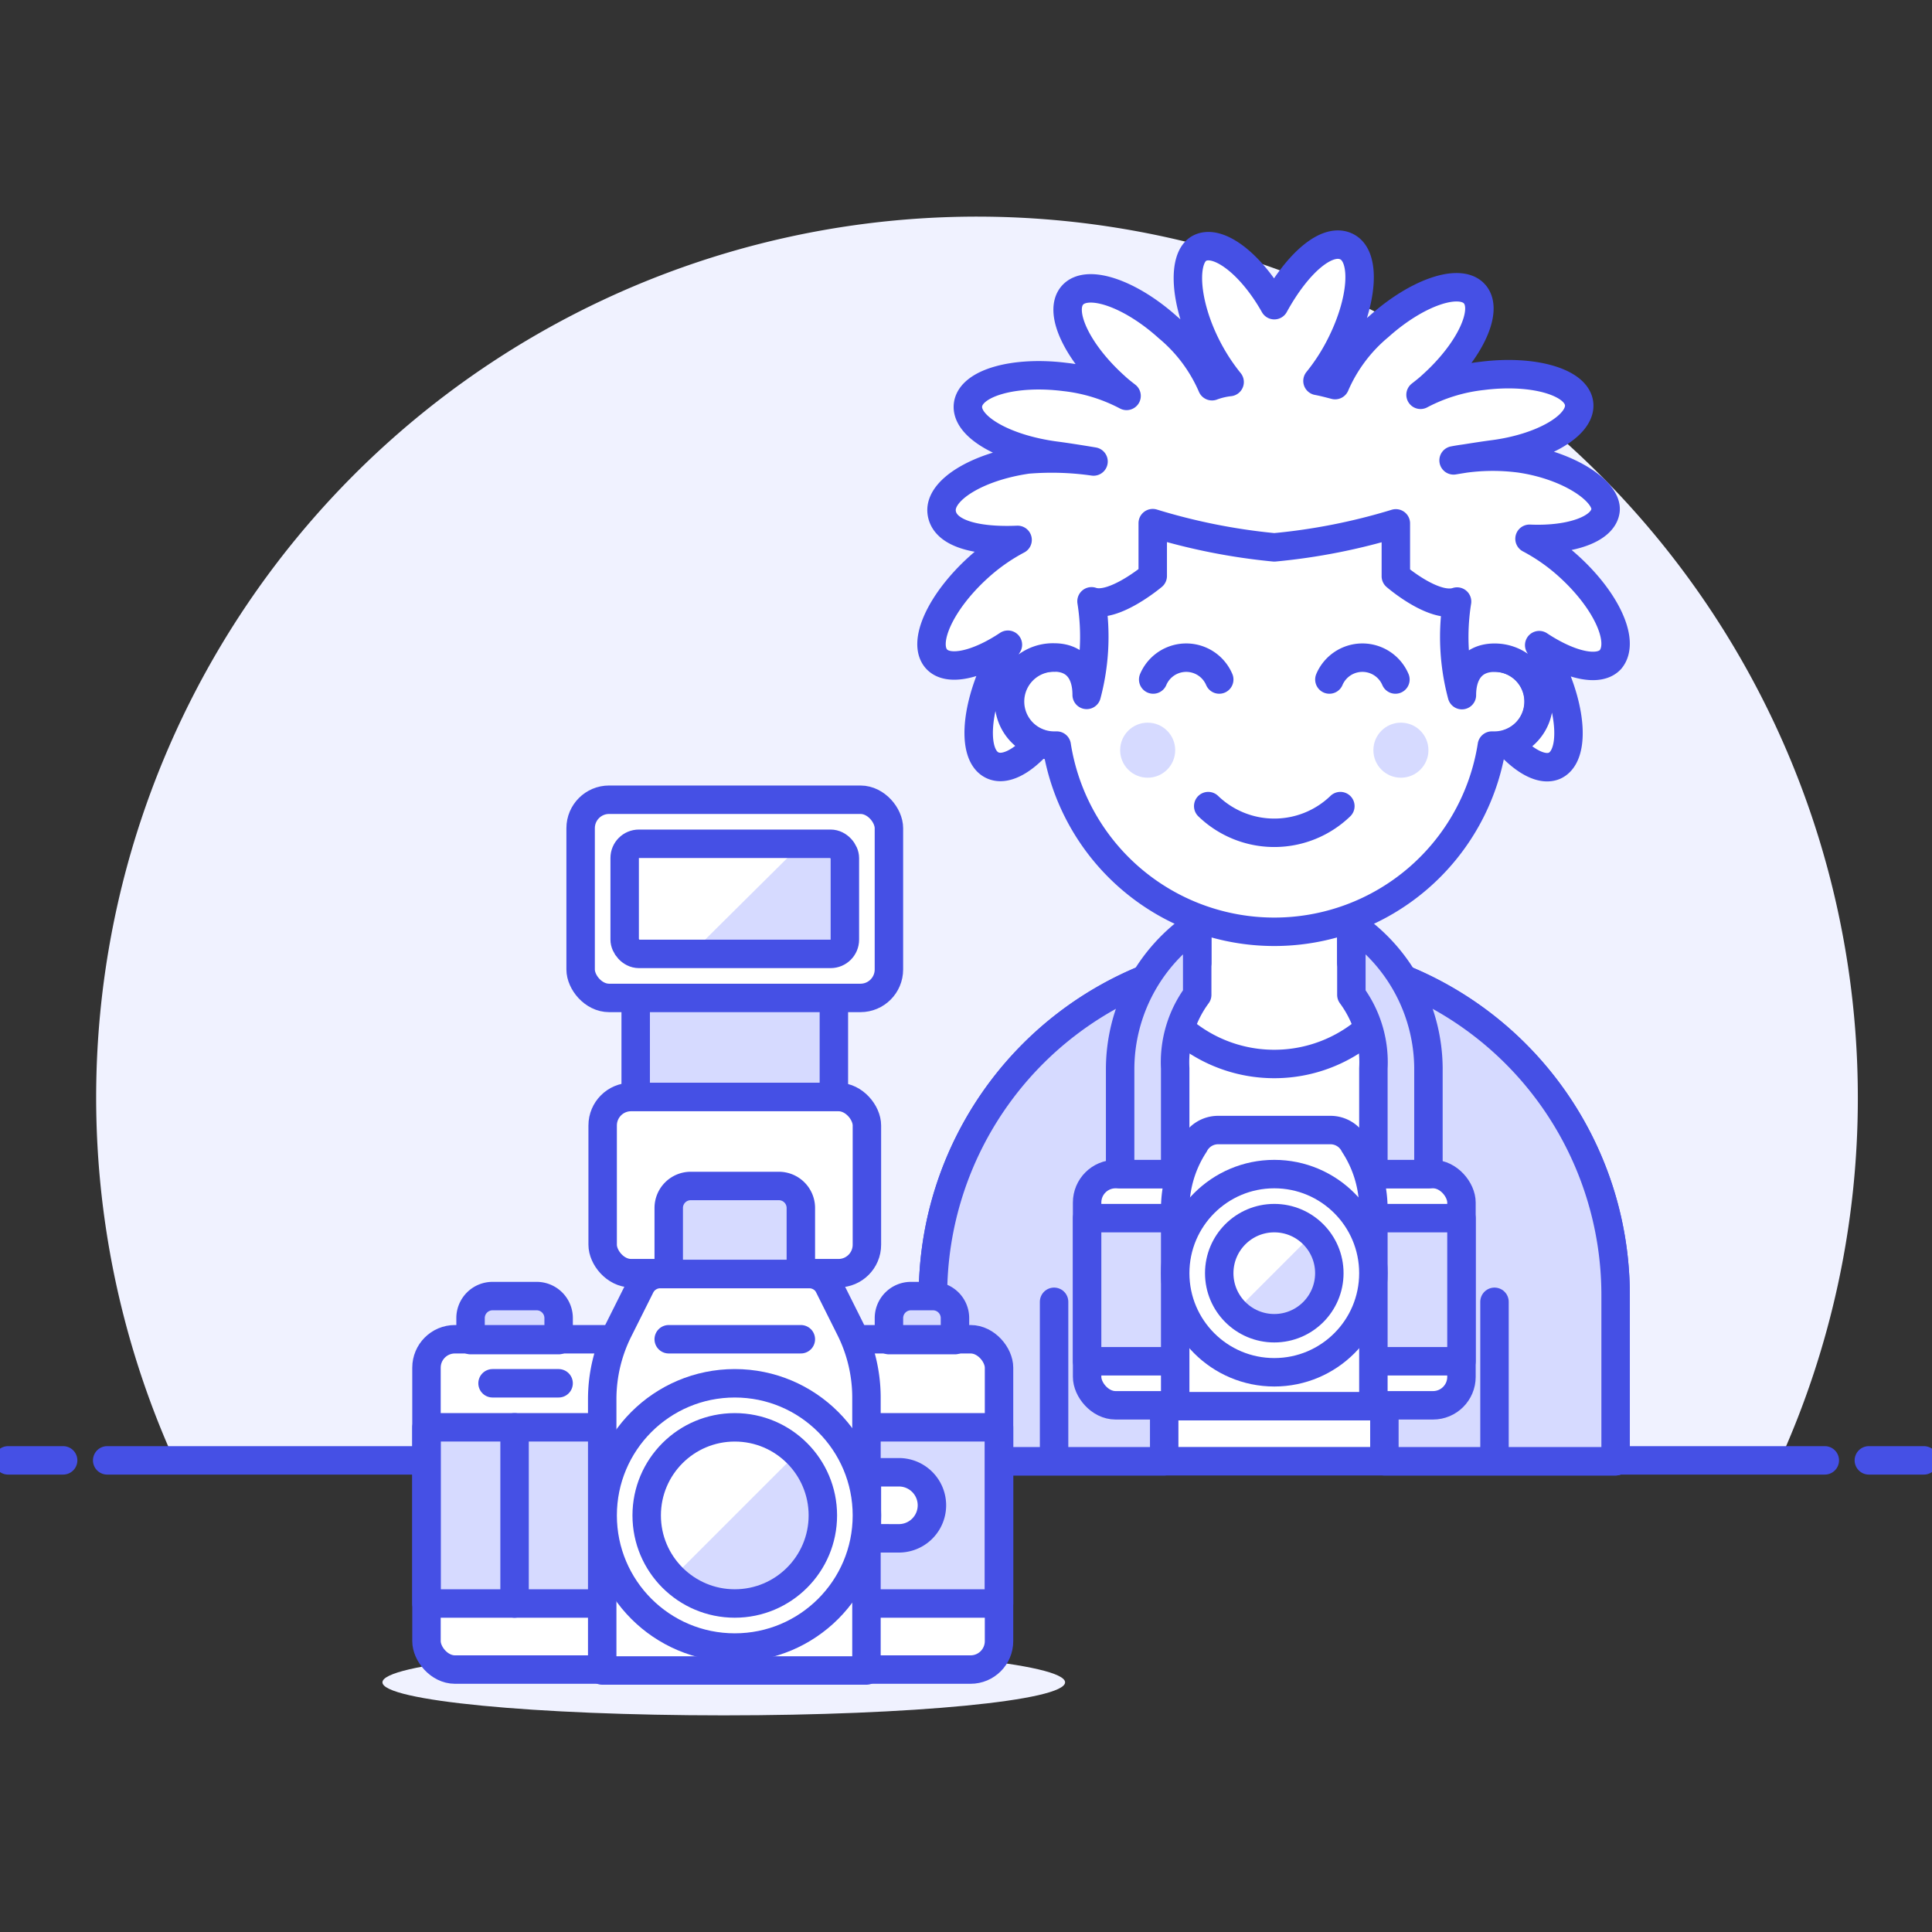 <svg xmlns="http://www.w3.org/2000/svg" xmlns:xlink="http://www.w3.org/1999/xlink" width="237" height="237" viewBox="0 0 237 237">
  <rect x="0" y="0" width="237" height="237" fill="#333333" stroke="none"/>
  <defs>
    <clipPath id="clip-path">
      <rect id="Retângulo_451" data-name="Retângulo 451" width="237" height="237" transform="translate(2732.357 42.357)" fill="#fff" stroke="#707070" stroke-width="1"/>
    </clipPath>
  </defs>
  <g id="Grupo_de_máscara_14" data-name="Grupo de máscara 14" transform="translate(-2732.357 -42.357)" clip-path="url(#clip-path)">
    <g id="photographer-male" transform="translate(2733.349 68.931)">
      <path id="Caminho_1509" data-name="Caminho 1509" d="M252.735,163.855A108.053,108.053,0,1,0,46.274,208.427H243.119A107.727,107.727,0,0,0,252.735,163.855Z" transform="translate(-25.825 -55.75)" fill="#f0f2ff"/>
      <line id="Linha_64" data-name="Linha 64" x2="210.703" transform="translate(12.156 152.57)" fill="none" stroke="#4550e5" stroke-linecap="round" stroke-linejoin="round" stroke-width="3.489"/>
      <line id="Linha_65" data-name="Linha 65" x2="6.753" transform="translate(0 152.57)" fill="none" stroke="#4550e5" stroke-linecap="round" stroke-linejoin="round" stroke-width="3.489"/>
      <line id="Linha_66" data-name="Linha 66" x2="6.753" transform="translate(228.261 152.57)" fill="none" stroke="#4550e5" stroke-linecap="round" stroke-linejoin="round" stroke-width="3.489"/>
      <path id="Caminho_1510" data-name="Caminho 1510" d="M211.069,172.548a41.87,41.87,0,0,0-41.87,41.978v20.26H252.94v-20.26a41.87,41.87,0,0,0-41.87-41.978Z" transform="translate(-55.743 -82.109)" fill="#fff" stroke="#4550e5" stroke-linecap="round" stroke-linejoin="round" stroke-width="3.489"/>
      <path id="Caminho_1511" data-name="Caminho 1511" d="M197.563,175.409A41.9,41.9,0,0,0,169.2,215.172v20.26h28.364Z" transform="translate(-55.743 -82.754)" fill="#d6daff"/>
      <line id="Linha_67" data-name="Linha 67" y2="19.449" transform="translate(128.313 133.12)" fill="none" stroke="#4550e5" stroke-linecap="round" stroke-linejoin="round" stroke-width="3.489"/>
      <path id="Caminho_1512" data-name="Caminho 1512" d="M240.716,175.409a41.9,41.9,0,0,1,28.364,39.763v20.26H240.716Z" transform="translate(-71.884 -82.754)" fill="#d6daff"/>
      <line id="Linha_68" data-name="Linha 68" y2="19.449" transform="translate(182.339 133.12)" fill="none" stroke="#4550e5" stroke-linecap="round" stroke-linejoin="round" stroke-width="3.489"/>
      <path id="Caminho_1513" data-name="Caminho 1513" d="M197.563,175.409A41.9,41.9,0,0,0,169.2,215.172v20.26h28.364Z" transform="translate(-55.743 -82.754)" fill="none" stroke="#4550e5" stroke-linecap="round" stroke-linejoin="round" stroke-width="3.489"/>
      <path id="Caminho_1514" data-name="Caminho 1514" d="M240.716,175.409a41.9,41.9,0,0,1,28.364,39.763v20.26H240.716Z" transform="translate(-71.884 -82.754)" fill="none" stroke="#4550e5" stroke-linecap="round" stroke-linejoin="round" stroke-width="3.489"/>
      <path id="Caminho_1515" data-name="Caminho 1515" d="M218.6,183.693a17.559,17.559,0,0,0,16.019-10.346,41.248,41.248,0,0,0-6.564-2.08v-9.184H209.149v9.184a41.25,41.25,0,0,0-6.564,2.08A17.559,17.559,0,0,0,218.6,183.693Z" transform="translate(-63.278 -79.747)" fill="#fff"/>
      <path id="Caminho_1516" data-name="Caminho 1516" d="M218.6,183.693a17.559,17.559,0,0,0,16.019-10.346,41.248,41.248,0,0,0-6.564-2.08v-9.184H209.149v9.184a41.25,41.25,0,0,0-6.564,2.08A17.559,17.559,0,0,0,218.6,183.693Z" transform="translate(-63.278 -79.747)" fill="none" stroke="#4550e5" stroke-linecap="round" stroke-linejoin="round" stroke-width="3.489"/>
      <rect id="Retângulo_473" data-name="Retângulo 473" width="45.922" height="28.364" rx="3.489" transform="translate(132.365 117.452)" stroke-width="3.489" stroke="#4550e5" stroke-linecap="round" stroke-linejoin="round" fill="#fff"/>
      <rect id="Retângulo_474" data-name="Retângulo 474" width="45.922" height="17.559" transform="translate(132.365 122.855)" stroke-width="3.489" stroke="#4550e5" stroke-linecap="round" stroke-linejoin="round" fill="#d6daff"/>
      <path id="Caminho_1517" data-name="Caminho 1517" d="M229.536,202.24a3.269,3.269,0,0,0-2.89-1.783H212.814a3.269,3.269,0,0,0-2.89,1.783,14.452,14.452,0,0,0-2.35,7.78v24.312h24.312V210.02A14.452,14.452,0,0,0,229.536,202.24Z" transform="translate(-64.404 -88.407)" fill="#fff" stroke="#4550e5" stroke-linecap="round" stroke-linejoin="round" stroke-width="3.489"/>
      <circle id="Elipse_28" data-name="Elipse 28" cx="12.156" cy="12.156" r="12.156" transform="translate(143.17 117.452)" stroke-width="3.489" stroke="#4550e5" stroke-linecap="round" stroke-linejoin="round" fill="#fff"/>
      <circle id="Elipse_29" data-name="Elipse 29" cx="6.753" cy="6.753" r="6.753" transform="translate(148.572 122.855)" fill="#d6daff"/>
      <path id="Caminho_1518" data-name="Caminho 1518" d="M221.309,214.412a6.753,6.753,0,0,0-4.808,11.481l9.536-9.536a6.645,6.645,0,0,0-4.727-1.945Z" transform="translate(-65.983 -91.557)" fill="#fff"/>
      <circle id="Elipse_30" data-name="Elipse 30" cx="6.753" cy="6.753" r="6.753" transform="translate(148.572 122.855)" stroke-width="3.489" stroke="#4550e5" stroke-linecap="round" stroke-linejoin="round" fill="none"/>
      <path id="Caminho_1519" data-name="Caminho 1519" d="M244.938,185.548v12.966h-6.753V185.548a13.939,13.939,0,0,0-2.7-9.022v-8.617a21.421,21.421,0,0,1,9.455,17.64Z" transform="translate(-70.703 -81.062)" fill="#d6daff" stroke="#4550e5" stroke-linecap="round" stroke-linejoin="round" stroke-width="3.489"/>
      <path id="Caminho_1520" data-name="Caminho 1520" d="M198.852,185.548v12.966h6.753V185.548a13.939,13.939,0,0,1,2.7-9.022v-8.617A21.421,21.421,0,0,0,198.852,185.548Z" transform="translate(-62.436 -81.062)" fill="#d6daff" stroke="#4550e5" stroke-linecap="round" stroke-linejoin="round" stroke-width="3.489"/>
      <path id="Caminho_1521" data-name="Caminho 1521" d="M240.838,115.749V109a27.013,27.013,0,1,0-54.026,0v6.753a5.4,5.4,0,0,0,0,10.805h.324a27.013,27.013,0,0,0,53.378,0h.324a5.4,5.4,0,0,0,0-10.805Z" transform="translate(-58.499 -61.67)" fill="#fff" stroke="#4550e5" stroke-linecap="round" stroke-linejoin="round" stroke-width="3.489"/>
      <circle id="Elipse_31" data-name="Elipse 31" cx="3.377" cy="3.377" r="3.377" transform="translate(136.417 62.075)" fill="#d6daff"/>
      <circle id="Elipse_32" data-name="Elipse 32" cx="3.377" cy="3.377" r="3.377" transform="translate(167.482 62.075)" fill="#d6daff"/>
      <path id="Caminho_1522" data-name="Caminho 1522" d="M229.015,149.139a11.67,11.67,0,0,1-16.208,0" transform="translate(-65.585 -76.826)" fill="none" stroke="#4550e5" stroke-linecap="round" stroke-linejoin="round" stroke-width="3.489"/>
      <path id="Caminho_1523" data-name="Caminho 1523" d="M212.189,128.3a4.4,4.4,0,0,0-8.1,0" transform="translate(-63.617 -71.518)" fill="none" stroke="#4550e5" stroke-linecap="round" stroke-linejoin="round" stroke-width="3.489"/>
      <path id="Caminho_1524" data-name="Caminho 1524" d="M240.1,128.3a4.4,4.4,0,0,0-8.1,0" transform="translate(-69.915 -71.518)" fill="none" stroke="#4550e5" stroke-linecap="round" stroke-linejoin="round" stroke-width="3.489"/>
      <path id="Caminho_1525" data-name="Caminho 1525" d="M247.132,99.646a23.394,23.394,0,0,0-4.808-3.377c5.024.216,9-1.162,9.32-3.431s-4.322-5.538-10.535-6.429a25.771,25.771,0,0,0-8.1.243s3.107-.513,4.754-.729c6.213-.783,10.967-3.593,10.643-6.24s-5.646-4.187-11.859-3.4a21.151,21.151,0,0,0-7.591,2.323c.486-.378.972-.756,1.432-1.189,4.646-4.187,6.969-9.184,5.187-11.183s-7.023-.216-11.7,3.971a19.342,19.342,0,0,0-5.4,7.213c-.729-.189-1.432-.378-2.161-.513a24.312,24.312,0,0,0,2.7-4.133c2.89-5.565,3.3-11.075.918-12.318s-6.051,1.945-8.914,7.159c-2.863-5.078-6.834-8.1-9.1-7.023s-1.972,6.753.918,12.318a24.311,24.311,0,0,0,2.7,4.133,8.97,8.97,0,0,0-2.161.513,19.341,19.341,0,0,0-5.4-7.213c-4.646-4.187-9.887-5.97-11.7-3.971s.54,7,5.187,11.183c.459.432.945.81,1.432,1.189a21.178,21.178,0,0,0-7.564-2.323c-6.213-.783-11.535.729-11.886,3.4s4.43,5.4,10.643,6.24c1.891.243,4.754.729,4.754.729a36.089,36.089,0,0,0-8.1-.243c-6.186.891-10.805,3.755-10.535,6.429s4.3,3.647,9.32,3.431a23.393,23.393,0,0,0-4.808,3.377c-4.646,4.214-6.942,9.239-5.133,11.237,1.432,1.567,5.024.729,8.752-1.756a23.389,23.389,0,0,0-1.378,2.458c-2.7,5.646-2.971,11.156-.54,12.318,1.486.729,3.647-.378,5.7-2.7A5.4,5.4,0,0,1,184,110.829c2.7,0,4,1.837,4,4.592a27.661,27.661,0,0,0,.594-11.481c2.7.945,7.51-3.107,7.51-3.107V94.351a75.1,75.1,0,0,0,14.911,2.971,74.637,74.637,0,0,0,14.911-2.944v6.483s4.673,4.052,7.51,3.107a27.662,27.662,0,0,0,.594,11.481c0-2.7,1.3-4.592,4-4.592a5.4,5.4,0,0,1,1.7,10.535c2.08,2.269,4.214,3.377,5.7,2.7,2.431-1.162,2.188-6.672-.54-12.318a23.4,23.4,0,0,0-1.378-2.458c3.755,2.485,7.321,3.323,8.752,1.756C254.074,108.884,251.778,103.86,247.132,99.646Z" transform="translate(-55.689 -56.75)" fill="#fff"/>
      <path id="Caminho_1526" data-name="Caminho 1526" d="M247.132,99.646a23.394,23.394,0,0,0-4.808-3.377c5.024.216,9-1.162,9.32-3.431s-4.322-5.538-10.535-6.429a25.771,25.771,0,0,0-8.1.243s3.107-.513,4.754-.729c6.213-.783,10.967-3.593,10.643-6.24s-5.646-4.187-11.859-3.4a21.151,21.151,0,0,0-7.591,2.323c.486-.378.972-.756,1.432-1.189,4.646-4.187,6.969-9.184,5.187-11.183s-7.023-.216-11.7,3.971a19.342,19.342,0,0,0-5.4,7.213c-.729-.189-1.432-.378-2.161-.513a24.312,24.312,0,0,0,2.7-4.133c2.89-5.565,3.3-11.075.918-12.318s-6.051,1.945-8.914,7.159c-2.863-5.078-6.834-8.1-9.1-7.023s-1.972,6.753.918,12.318a24.311,24.311,0,0,0,2.7,4.133,8.97,8.97,0,0,0-2.161.513,19.341,19.341,0,0,0-5.4-7.213c-4.646-4.187-9.887-5.97-11.7-3.971s.54,7,5.187,11.183c.459.432.945.81,1.432,1.189a21.178,21.178,0,0,0-7.564-2.323c-6.213-.783-11.535.729-11.886,3.4s4.43,5.4,10.643,6.24c1.891.243,4.754.729,4.754.729a36.089,36.089,0,0,0-8.1-.243c-6.186.891-10.805,3.755-10.535,6.429s4.3,3.647,9.32,3.431a23.393,23.393,0,0,0-4.808,3.377c-4.646,4.214-6.942,9.239-5.133,11.237,1.432,1.567,5.024.729,8.752-1.756a23.389,23.389,0,0,0-1.378,2.458c-2.7,5.646-2.971,11.156-.54,12.318,1.486.729,3.647-.378,5.7-2.7A5.4,5.4,0,0,1,184,110.829c2.7,0,4,1.837,4,4.592a27.661,27.661,0,0,0,.594-11.481c2.7.945,7.51-3.107,7.51-3.107V94.351a75.1,75.1,0,0,0,14.911,2.971,74.637,74.637,0,0,0,14.911-2.944v6.483s4.673,4.052,7.51,3.107a27.662,27.662,0,0,0,.594,11.481c0-2.7,1.3-4.592,4-4.592a5.4,5.4,0,0,1,1.7,10.535c2.08,2.269,4.214,3.377,5.7,2.7,2.431-1.162,2.188-6.672-.54-12.318a23.4,23.4,0,0,0-1.378-2.458c3.755,2.485,7.321,3.323,8.752,1.756C254.074,108.884,251.778,103.86,247.132,99.646Z" transform="translate(-55.689 -56.75)" fill="none" stroke="#4550e5" stroke-linecap="round" stroke-linejoin="round" stroke-width="3.489"/>
      <path id="Caminho_1527" data-name="Caminho 1527" d="M81.983,286.74c0,2.242,18.747,4.052,41.87,4.052s41.87-1.81,41.87-4.052-18.747-4.16-41.87-4.16S81.983,284.5,81.983,286.74Z" transform="translate(-36.061 -106.941)" fill="#f0f2ff"/>
      <rect id="Retângulo_475" data-name="Retângulo 475" width="24.312" height="21.611" transform="translate(76.988 86.387)" fill="#d6daff"/>
      <rect id="Retângulo_476" data-name="Retângulo 476" width="24.312" height="21.611" transform="translate(76.988 86.387)" stroke-width="3.489" stroke="#4550e5" stroke-linecap="round" stroke-linejoin="round" fill="none"/>
      <rect id="Retângulo_477" data-name="Retângulo 477" width="37.818" height="24.312" rx="3.489" transform="translate(70.234 71.53)" stroke-width="3.489" stroke="#4550e5" stroke-linecap="round" stroke-linejoin="round" fill="#fff"/>
      <rect id="Retângulo_478" data-name="Retângulo 478" width="32.416" height="21.611" rx="3.489" transform="translate(72.936 107.998)" stroke-width="3.489" stroke="#4550e5" stroke-linecap="round" stroke-linejoin="round" fill="#fff"/>
      <rect id="Retângulo_479" data-name="Retângulo 479" width="27.013" height="13.507" rx="1.744" transform="translate(75.637 76.933)" fill="#d6daff"/>
      <path id="Caminho_1528" data-name="Caminho 1528" d="M128.462,168.643h-6.753a1.351,1.351,0,0,1-1.351-1.351v-10.7a1.351,1.351,0,0,1,1.351-1.351h20.26Z" transform="translate(-44.721 -78.204)" fill="#fff"/>
      <rect id="Retângulo_480" data-name="Retângulo 480" width="27.013" height="13.507" rx="1.744" transform="translate(75.637 76.933)" stroke-width="3.489" stroke="#4550e5" stroke-linecap="round" stroke-linejoin="round" fill="none"/>
      <path id="Caminho_1529" data-name="Caminho 1529" d="M140.842,209.318H130.037a2.7,2.7,0,0,0-2.7,2.7v8.1h16.208v-8.1A2.7,2.7,0,0,0,140.842,209.318Z" transform="translate(-46.296 -90.407)" fill="#d6daff" stroke="#4550e5" stroke-linecap="round" stroke-linejoin="round" stroke-width="3.489"/>
      <rect id="Retângulo_481" data-name="Retângulo 481" width="70.234" height="40.52" rx="3.489" transform="translate(51.325 137.712)" fill="#fff"/>
      <rect id="Retângulo_482" data-name="Retângulo 482" width="70.234" height="21.611" transform="translate(51.325 148.518)" fill="#d6daff"/>
      <rect id="Retângulo_483" data-name="Retângulo 483" width="70.234" height="21.611" transform="translate(51.325 148.518)" stroke-width="3.489" stroke="#4550e5" stroke-linecap="round" stroke-linejoin="round" fill="none"/>
      <path id="Caminho_1530" data-name="Caminho 1530" d="M167.624,226.761h-2.7a2.7,2.7,0,0,0-2.7,2.7v2.7h8.1v-2.7A2.7,2.7,0,0,0,167.624,226.761Z" transform="translate(-54.169 -94.344)" fill="#d6daff" stroke="#4550e5" stroke-linecap="round" stroke-linejoin="round" stroke-width="3.489"/>
      <path id="Caminho_1531" data-name="Caminho 1531" d="M104.041,226.761h-5.4a2.7,2.7,0,0,0-2.7,2.7v2.7h10.805v-2.7A2.7,2.7,0,0,0,104.041,226.761Z" transform="translate(-39.21 -94.344)" fill="#d6daff" stroke="#4550e5" stroke-linecap="round" stroke-linejoin="round" stroke-width="3.489"/>
      <rect id="Retângulo_484" data-name="Retângulo 484" width="70.234" height="40.52" rx="3.489" transform="translate(51.325 137.712)" stroke-width="3.489" stroke="#4550e5" stroke-linecap="round" stroke-linejoin="round" fill="none"/>
      <path id="Caminho_1532" data-name="Caminho 1532" d="M162.785,262.774a4.052,4.052,0,0,0,0-8.1h-4.052v8.1Z" transform="translate(-53.382 -100.642)" fill="#fff" stroke="#4550e5" stroke-linecap="round" stroke-linejoin="round" stroke-width="3.489"/>
      <path id="Caminho_1533" data-name="Caminho 1533" d="M142.192,223.273H123.931a2.7,2.7,0,0,0-2.431,1.486l-2.7,5.4a18.909,18.909,0,0,0-2,8.455V271.9h32.416V238.427a18.909,18.909,0,0,0-2-8.455l-2.7-5.4A2.7,2.7,0,0,0,142.192,223.273Z" transform="translate(-43.918 -93.556)" fill="#fff"/>
      <path id="Caminho_1534" data-name="Caminho 1534" d="M142.192,223.273H123.931a2.7,2.7,0,0,0-2.431,1.486l-2.7,5.4a18.909,18.909,0,0,0-2,8.455V271.9h32.416V238.427a18.909,18.909,0,0,0-2-8.455l-2.7-5.4A2.7,2.7,0,0,0,142.192,223.273Z" transform="translate(-43.918 -93.556)" fill="none" stroke="#4550e5" stroke-linecap="round" stroke-linejoin="round" stroke-width="3.489"/>
      <circle id="Elipse_33" data-name="Elipse 33" cx="16.208" cy="16.208" r="16.208" transform="translate(72.936 143.115)" fill="#fff"/>
      <circle id="Elipse_34" data-name="Elipse 34" cx="10.805" cy="10.805" r="10.805" transform="translate(78.338 148.518)" fill="#d6daff"/>
      <path id="Caminho_1535" data-name="Caminho 1535" d="M127.005,266a10.811,10.811,0,1,1,15.289-15.289Z" transform="translate(-45.507 -99.034)" fill="#fff"/>
      <circle id="Elipse_35" data-name="Elipse 35" cx="16.208" cy="16.208" r="16.208" transform="translate(72.936 143.115)" stroke-width="3.489" stroke="#4550e5" stroke-linecap="round" stroke-linejoin="round" fill="none"/>
      <circle id="Elipse_36" data-name="Elipse 36" cx="10.805" cy="10.805" r="10.805" transform="translate(78.338 148.518)" stroke-width="3.489" stroke="#4550e5" stroke-linecap="round" stroke-linejoin="round" fill="none"/>
      <line id="Linha_69" data-name="Linha 69" x2="16.208" transform="translate(81.04 137.712)" fill="none" stroke="#4550e5" stroke-linecap="round" stroke-linejoin="round" stroke-width="3.489"/>
      <line id="Linha_70" data-name="Linha 70" y2="21.611" transform="translate(62.13 148.518)" fill="none" stroke="#4550e5" stroke-linecap="round" stroke-linejoin="round" stroke-width="3.489"/>
      <line id="Linha_71" data-name="Linha 71" x2="8.104" transform="translate(59.429 143.115)" fill="none" stroke="#4550e5" stroke-linecap="round" stroke-linejoin="round" stroke-width="3.489"/>
    </g>
  </g>
</svg>
